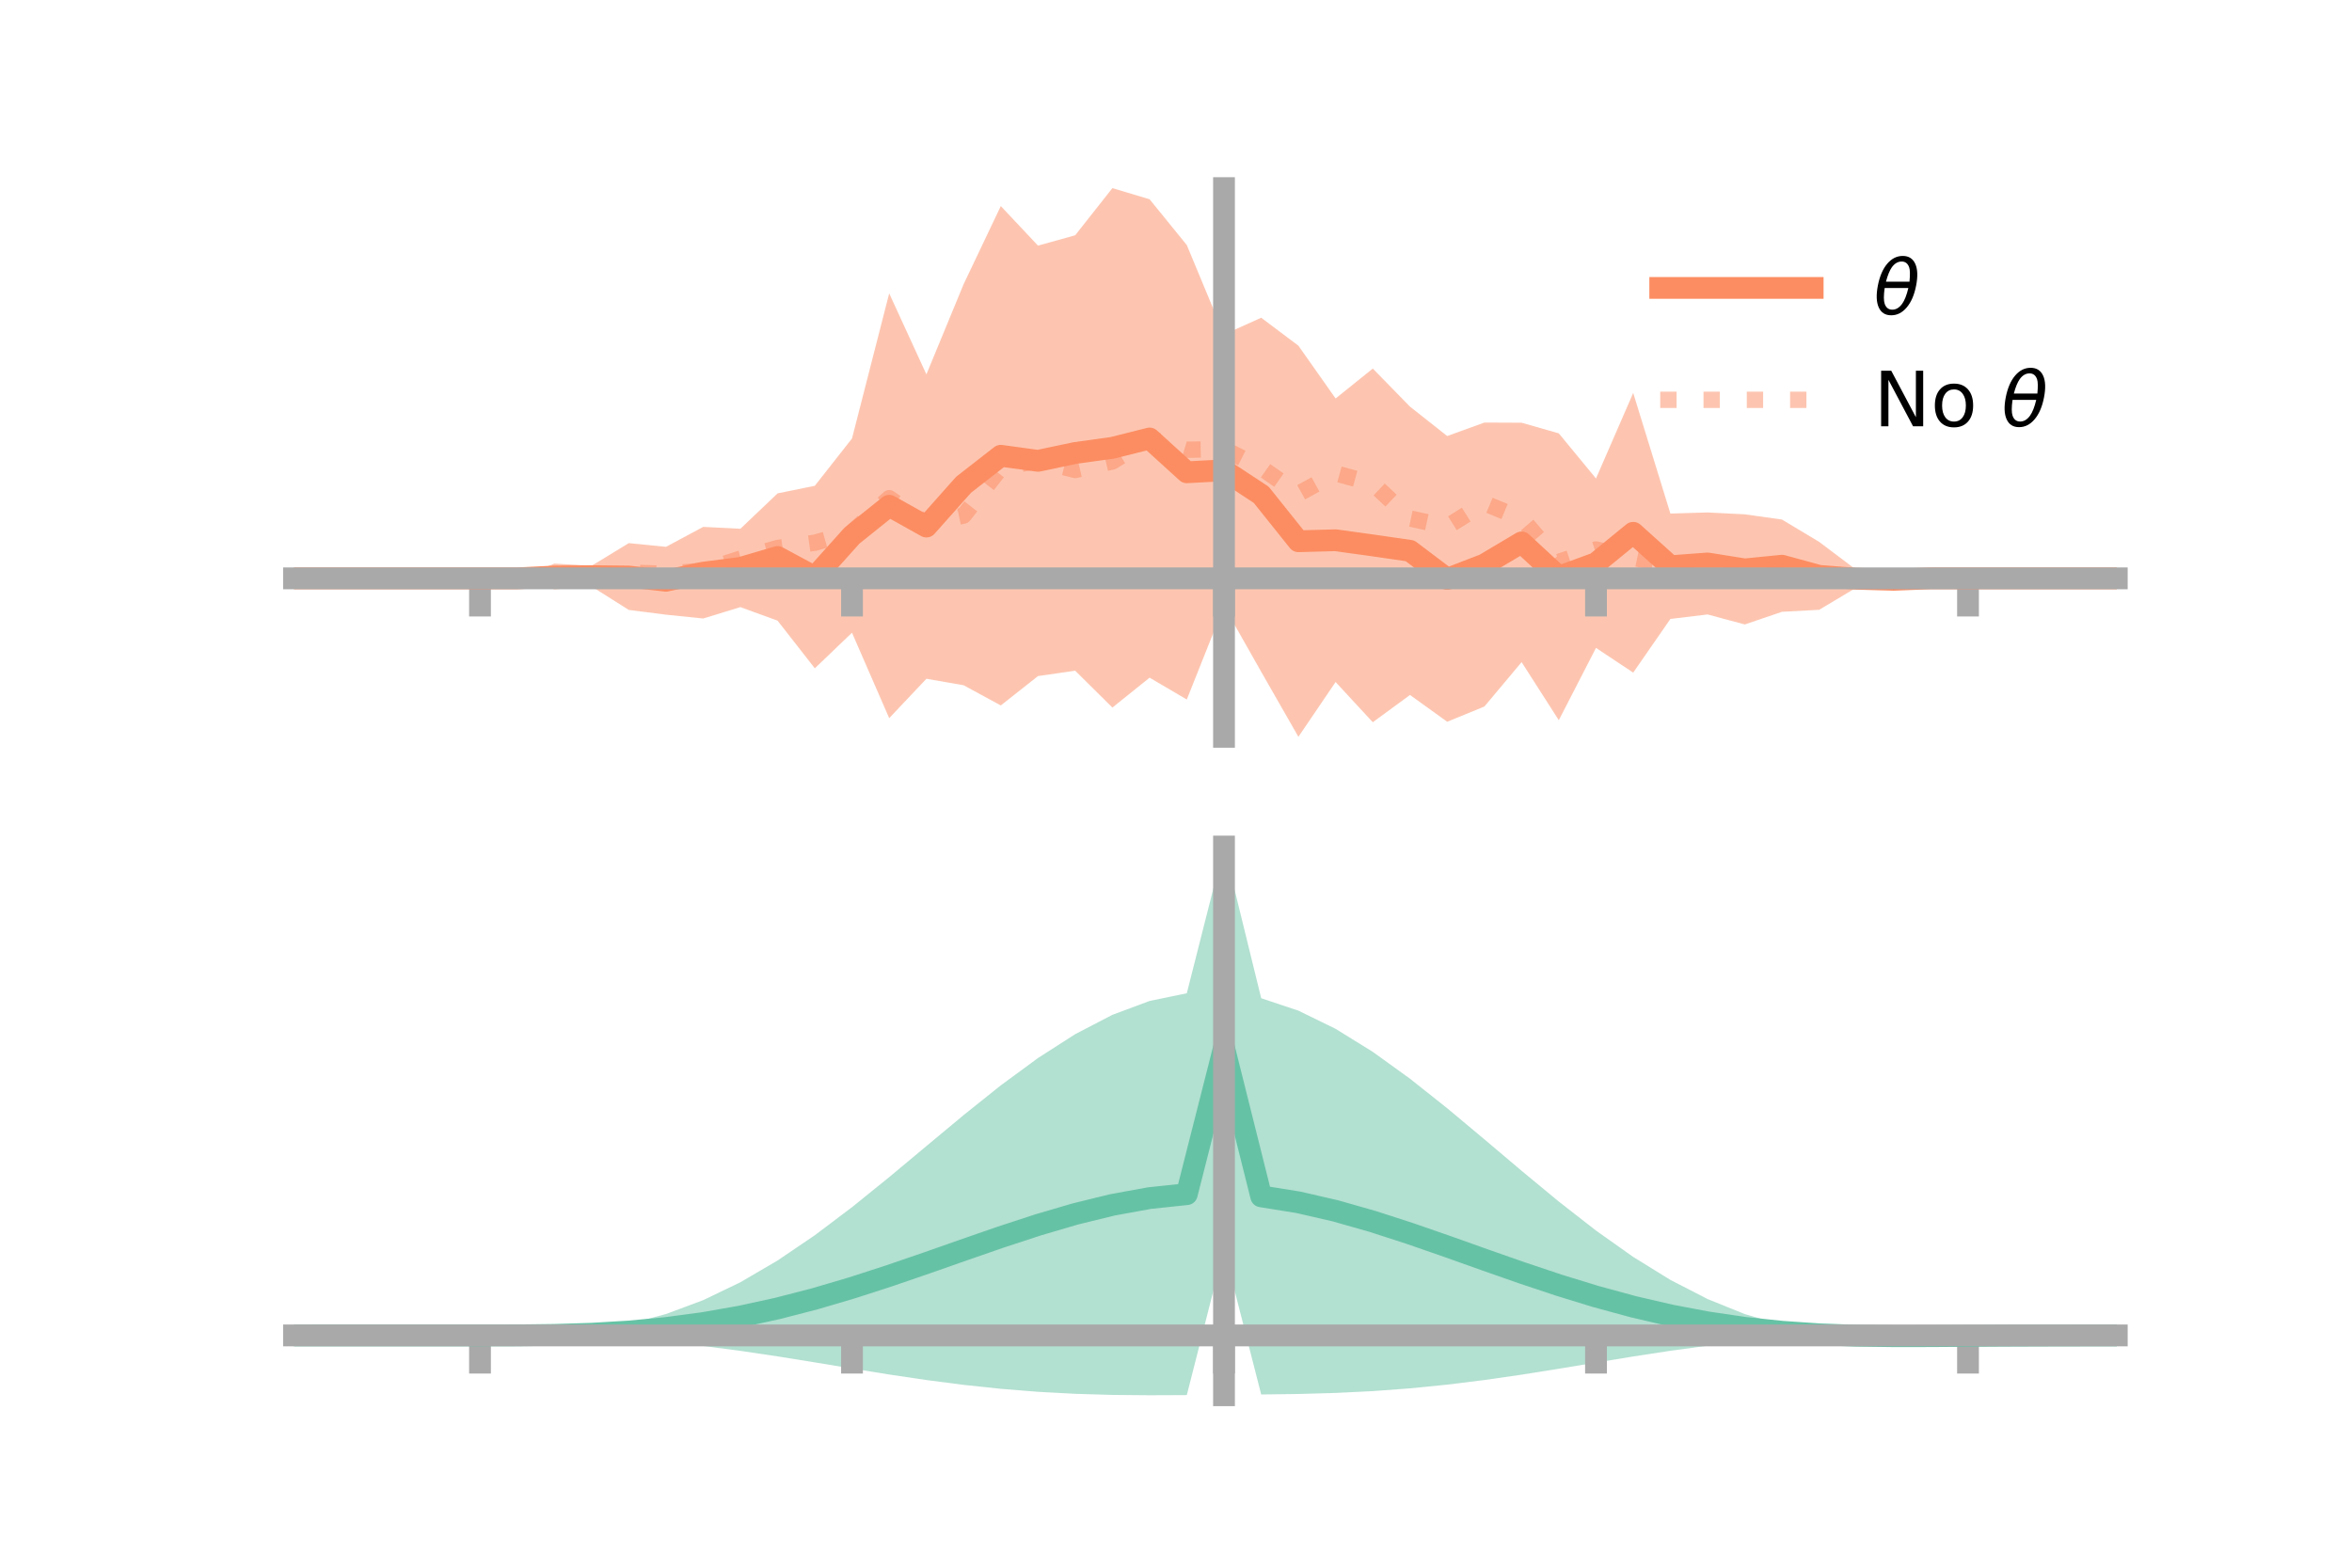 <?xml version="1.0" encoding="utf-8" standalone="no"?>
<!DOCTYPE svg PUBLIC "-//W3C//DTD SVG 1.1//EN"
  "http://www.w3.org/Graphics/SVG/1.1/DTD/svg11.dtd">
<!-- Created with matplotlib (https://matplotlib.org/) -->
<svg height="144pt" version="1.1" viewBox="0 0 216 144" width="216pt" xmlns="http://www.w3.org/2000/svg" xmlns:xlink="http://www.w3.org/1999/xlink">
 <defs>
  <style type="text/css">
*{stroke-linecap:butt;stroke-linejoin:round;}
  </style>
 </defs>
 <g id="figure_1">
  <g id="patch_1">
   <path d="M 0 144 
L 216 144 
L 216 0 
L 0 0 
z
" style="fill:none;"/>
  </g>
  <g id="axes_1">
   <g id="patch_2">
    <path d="M 27 67.68 
L 194.4 67.68 
L 194.4 17.28 
L 27 17.28 
z
" style="fill:none;"/>
   </g>
   <g id="PolyCollection_1">
    <path clip-path="url(#pcea9a84623)" d="M 27 53.125 
L 27 53.125 
L 30.416 53.125 
L 33.833 53.125 
L 37.249 53.125 
L 40.665 53.125 
L 44.082 53.125 
L 47.498 53.125 
L 50.914 51.769 
L 54.331 51.97 
L 57.747 49.889 
L 61.163 50.229 
L 64.58 48.397 
L 67.996 48.569 
L 71.412 45.319 
L 74.829 44.622 
L 78.245 40.278 
L 81.661 26.949 
L 85.078 34.387 
L 88.494 26.108 
L 91.91 18.928 
L 95.327 22.562 
L 98.743 21.61 
L 102.159 17.28 
L 105.576 18.305 
L 108.992 22.51 
L 112.408 30.727 
L 115.824 29.185 
L 119.241 31.753 
L 122.657 36.602 
L 126.073 33.855 
L 129.49 37.352 
L 132.906 40.052 
L 136.322 38.814 
L 139.739 38.829 
L 143.155 39.806 
L 146.571 43.951 
L 149.988 36.094 
L 153.404 47.172 
L 156.82 47.071 
L 160.237 47.244 
L 163.653 47.725 
L 167.069 49.776 
L 170.486 52.353 
L 173.902 52.347 
L 177.318 53.125 
L 180.735 53.125 
L 184.151 53.125 
L 187.567 53.125 
L 190.984 53.125 
L 194.4 53.125 
L 194.4 53.125 
L 194.4 53.125 
L 190.984 53.125 
L 187.567 53.125 
L 184.151 53.125 
L 180.735 53.125 
L 177.318 53.125 
L 173.902 54.168 
L 170.486 53.969 
L 167.069 56.013 
L 163.653 56.196 
L 160.237 57.36 
L 156.82 56.441 
L 153.404 56.853 
L 149.988 61.784 
L 146.571 59.513 
L 143.155 66.154 
L 139.739 60.819 
L 136.322 64.898 
L 132.906 66.297 
L 129.49 63.836 
L 126.073 66.342 
L 122.657 62.647 
L 119.241 67.68 
L 115.824 61.706 
L 112.408 55.673 
L 108.992 64.254 
L 105.576 62.248 
L 102.159 64.993 
L 98.743 61.608 
L 95.327 62.1 
L 91.91 64.799 
L 88.494 62.943 
L 85.078 62.348 
L 81.661 65.967 
L 78.245 58.119 
L 74.829 61.389 
L 71.412 57.012 
L 67.996 55.766 
L 64.58 56.812 
L 61.163 56.462 
L 57.747 56.025 
L 54.331 53.87 
L 50.914 54.137 
L 47.498 53.125 
L 44.082 53.125 
L 40.665 53.125 
L 37.249 53.125 
L 33.833 53.125 
L 30.416 53.125 
L 27 53.125 
z
" style="fill:#fc8d62;fill-opacity:0.5;"/>
   </g>
   <g id="matplotlib.axis_1">
    <g id="xtick_1">
     <g id="line2d_1">
      <defs>
       <path d="M 0 0 
L 0 3.5 
" id="m61851d6eac" style="stroke:#a9a9a9;stroke-width:2;"/>
      </defs>
      <g>
       <use style="fill:#a9a9a9;stroke:#a9a9a9;stroke-width:2;" x="44.082" xlink:href="#m61851d6eac" y="53.125"/>
      </g>
     </g>
    </g>
    <g id="xtick_2">
     <g id="line2d_2">
      <g>
       <use style="fill:#a9a9a9;stroke:#a9a9a9;stroke-width:2;" x="78.245" xlink:href="#m61851d6eac" y="53.125"/>
      </g>
     </g>
    </g>
    <g id="xtick_3">
     <g id="line2d_3">
      <g>
       <use style="fill:#a9a9a9;stroke:#a9a9a9;stroke-width:2;" x="112.408" xlink:href="#m61851d6eac" y="53.125"/>
      </g>
     </g>
    </g>
    <g id="xtick_4">
     <g id="line2d_4">
      <g>
       <use style="fill:#a9a9a9;stroke:#a9a9a9;stroke-width:2;" x="146.571" xlink:href="#m61851d6eac" y="53.125"/>
      </g>
     </g>
    </g>
    <g id="xtick_5">
     <g id="line2d_5">
      <g>
       <use style="fill:#a9a9a9;stroke:#a9a9a9;stroke-width:2;" x="180.735" xlink:href="#m61851d6eac" y="53.125"/>
      </g>
     </g>
    </g>
   </g>
   <g id="matplotlib.axis_2"/>
   <g id="line2d_6">
    <path clip-path="url(#pcea9a84623)" d="M 27 53.125 
L 30.416 53.125 
L 33.833 53.125 
L 37.249 53.125 
L 40.665 53.125 
L 44.082 53.125 
L 47.498 53.125 
L 50.914 52.953 
L 54.331 52.92 
L 57.747 52.957 
L 61.163 53.345 
L 64.58 52.604 
L 67.996 52.167 
L 71.412 51.165 
L 74.829 53.005 
L 78.245 49.199 
L 81.661 46.458 
L 85.078 48.368 
L 88.494 44.526 
L 91.91 41.864 
L 95.327 42.331 
L 98.743 41.609 
L 102.159 41.136 
L 105.576 40.277 
L 108.992 43.382 
L 112.408 43.2 
L 115.824 45.446 
L 119.241 49.717 
L 122.657 49.625 
L 126.073 50.098 
L 129.49 50.594 
L 132.906 53.175 
L 136.322 51.856 
L 139.739 49.824 
L 143.155 52.98 
L 146.571 51.732 
L 149.988 48.939 
L 153.404 52.012 
L 156.82 51.756 
L 160.237 52.302 
L 163.653 51.961 
L 167.069 52.895 
L 170.486 53.161 
L 173.902 53.257 
L 177.318 53.125 
L 180.735 53.125 
L 184.151 53.125 
L 187.567 53.125 
L 190.984 53.125 
L 194.4 53.125 
" style="fill:none;stroke:#fc8d62;stroke-linecap:square;stroke-width:2;"/>
   </g>
   <g id="line2d_7">
    <path clip-path="url(#pcea9a84623)" d="M 27 53.125 
L 30.416 53.125 
L 33.833 53.125 
L 37.249 53.125 
L 40.665 53.125 
L 44.082 53.125 
L 47.498 53.106 
L 50.914 53.01 
L 54.331 53.051 
L 57.747 52.589 
L 61.163 52.708 
L 64.58 52.413 
L 67.996 51.319 
L 71.412 50.336 
L 74.829 49.854 
L 78.245 48.883 
L 81.661 45.76 
L 85.078 48.084 
L 88.494 47.36 
L 91.91 42.983 
L 95.327 42.31 
L 98.743 43.173 
L 102.159 42.39 
L 105.576 40.277 
L 108.992 41.313 
L 112.408 41.25 
L 115.824 42.962 
L 119.241 45.358 
L 122.657 43.48 
L 126.073 44.409 
L 129.49 47.627 
L 132.906 48.365 
L 136.322 46.22 
L 139.739 47.63 
L 143.155 51.609 
L 146.571 50.473 
L 149.988 51.234 
L 153.404 51.939 
L 156.82 52.28 
L 160.237 52.099 
L 163.653 52.614 
L 167.069 53.147 
L 170.486 53.013 
L 173.902 53.17 
L 177.318 53.14 
L 180.735 53.125 
L 184.151 53.125 
L 187.567 53.125 
L 190.984 53.125 
L 194.4 53.125 
" style="fill:none;stroke:#fc8d62;stroke-dasharray:1.5,2.475;stroke-dashoffset:0;stroke-opacity:0.5;stroke-width:1.5;"/>
   </g>
   <g id="patch_3">
    <path d="M 112.408 67.68 
L 112.408 17.28 
" style="fill:none;stroke:#a9a9a9;stroke-linecap:square;stroke-linejoin:miter;stroke-width:2;"/>
   </g>
   <g id="patch_4">
    <path d="M 194.4 67.68 
L 194.4 17.28 
" style="fill:none;"/>
   </g>
   <g id="patch_5">
    <path d="M 27 53.125 
L 194.4 53.125 
" style="fill:none;stroke:#a9a9a9;stroke-linecap:square;stroke-linejoin:miter;stroke-width:2;"/>
   </g>
   <g id="patch_6">
    <path d="M 27 17.28 
L 194.4 17.28 
" style="fill:none;"/>
   </g>
   <g id="legend_1">
    <g id="line2d_8">
     <path d="M 152.47 26.449 
L 166.47 26.449 
" style="fill:none;stroke:#fc8d62;stroke-linecap:square;stroke-width:2;"/>
    </g>
    <g id="line2d_9"/>
    <g id="text_1">
     <!-- $\theta$ -->
     <defs>
      <path d="M 45.516 34.672 
L 14.453 34.672 
Q 12.359 20.062 14.5 13.875 
Q 17.188 6.25 24.469 6.25 
Q 31.781 6.25 37.359 13.922 
Q 42.234 20.656 45.516 34.672 
z
M 47.016 42.969 
Q 48.344 56.844 46.625 61.719 
Q 43.953 69.438 36.766 69.438 
Q 29.297 69.438 23.828 61.812 
Q 19.531 55.672 16.156 42.969 
z
M 38.188 76.766 
Q 49.906 76.766 54.594 66.406 
Q 59.281 56.109 55.719 37.844 
Q 52.203 19.625 43.453 9.281 
Q 34.766 -1.125 23.047 -1.125 
Q 11.281 -1.125 6.641 9.281 
Q 2 19.625 5.516 37.844 
Q 9.078 56.109 17.719 66.406 
Q 26.422 76.766 38.188 76.766 
z
" id="DejaVuSans-Oblique-952"/>
     </defs>
     <g transform="translate(172.07 28.899)scale(0.07 -0.07)">
      <use transform="translate(0 0.234)" xlink:href="#DejaVuSans-Oblique-952"/>
     </g>
    </g>
    <g id="line2d_10">
     <path d="M 152.47 36.724 
L 166.47 36.724 
" style="fill:none;stroke:#fc8d62;stroke-dasharray:1.5,2.475;stroke-dashoffset:0;stroke-opacity:0.5;stroke-width:1.5;"/>
    </g>
    <g id="line2d_11"/>
    <g id="text_2">
     <!-- No $\theta$ -->
     <defs>
      <path d="M 9.812 72.906 
L 23.094 72.906 
L 55.422 11.922 
L 55.422 72.906 
L 64.984 72.906 
L 64.984 0 
L 51.703 0 
L 19.391 60.984 
L 19.391 0 
L 9.812 0 
z
" id="DejaVuSans-78"/>
      <path d="M 30.609 48.391 
Q 23.391 48.391 19.188 42.75 
Q 14.984 37.109 14.984 27.297 
Q 14.984 17.484 19.156 11.844 
Q 23.344 6.203 30.609 6.203 
Q 37.797 6.203 41.984 11.859 
Q 46.188 17.531 46.188 27.297 
Q 46.188 37.016 41.984 42.703 
Q 37.797 48.391 30.609 48.391 
z
M 30.609 56 
Q 42.328 56 49.016 48.375 
Q 55.719 40.766 55.719 27.297 
Q 55.719 13.875 49.016 6.219 
Q 42.328 -1.422 30.609 -1.422 
Q 18.844 -1.422 12.172 6.219 
Q 5.516 13.875 5.516 27.297 
Q 5.516 40.766 12.172 48.375 
Q 18.844 56 30.609 56 
z
" id="DejaVuSans-111"/>
      <path id="DejaVuSans-32"/>
     </defs>
     <g transform="translate(172.07 39.174)scale(0.07 -0.07)">
      <use transform="translate(0 0.234)" xlink:href="#DejaVuSans-78"/>
      <use transform="translate(74.805 0.234)" xlink:href="#DejaVuSans-111"/>
      <use transform="translate(135.986 0.234)" xlink:href="#DejaVuSans-32"/>
      <use transform="translate(167.773 0.234)" xlink:href="#DejaVuSans-Oblique-952"/>
     </g>
    </g>
   </g>
  </g>
  <g id="axes_2">
   <g id="patch_7">
    <path d="M 27 128.16 
L 194.4 128.16 
L 194.4 77.76 
L 27 77.76 
z
" style="fill:none;"/>
   </g>
   <g id="PolyCollection_2">
    <path clip-path="url(#pd4f48c2a3f)" d="M 27 122.669 
L 27 122.662 
L 30.416 122.664 
L 33.833 122.665 
L 37.249 122.665 
L 40.665 122.665 
L 44.082 122.665 
L 47.498 122.646 
L 50.914 122.522 
L 54.331 122.204 
L 57.747 121.615 
L 61.163 120.7 
L 64.58 119.425 
L 67.996 117.781 
L 71.412 115.782 
L 74.829 113.464 
L 78.245 110.886 
L 81.661 108.126 
L 85.078 105.273 
L 88.494 102.429 
L 91.91 99.697 
L 95.327 97.185 
L 98.743 94.993 
L 102.159 93.218 
L 105.576 91.943 
L 108.992 91.236 
L 112.408 77.76 
L 115.824 91.692 
L 119.241 92.834 
L 122.657 94.504 
L 126.073 96.619 
L 129.49 99.085 
L 132.906 101.798 
L 136.322 104.654 
L 139.739 107.545 
L 143.155 110.37 
L 146.571 113.034 
L 149.988 115.455 
L 153.404 117.567 
L 156.82 119.325 
L 160.237 120.706 
L 163.653 121.709 
L 167.069 122.341 
L 170.486 122.54 
L 173.902 122.542 
L 177.318 122.561 
L 180.735 122.595 
L 184.151 122.622 
L 187.567 122.64 
L 190.984 122.652 
L 194.4 122.659 
L 194.4 122.675 
L 194.4 122.675 
L 190.984 122.689 
L 187.567 122.714 
L 184.151 122.756 
L 180.735 122.822 
L 177.318 122.905 
L 173.902 122.933 
L 170.486 122.84 
L 167.069 122.783 
L 163.653 122.947 
L 160.237 123.231 
L 156.82 123.612 
L 153.404 124.075 
L 149.988 124.599 
L 146.571 125.16 
L 143.155 125.726 
L 139.739 126.269 
L 136.322 126.762 
L 132.906 127.186 
L 129.49 127.527 
L 126.073 127.78 
L 122.657 127.948 
L 119.241 128.044 
L 115.824 128.089 
L 112.408 114.728 
L 108.992 128.145 
L 105.576 128.16 
L 102.159 128.129 
L 98.743 128.028 
L 95.327 127.844 
L 91.91 127.57 
L 88.494 127.206 
L 85.078 126.763 
L 81.661 126.255 
L 78.245 125.705 
L 74.829 125.141 
L 71.412 124.591 
L 67.996 124.082 
L 64.58 123.637 
L 61.163 123.273 
L 57.747 122.999 
L 54.331 122.815 
L 50.914 122.712 
L 47.498 122.671 
L 44.082 122.665 
L 40.665 122.665 
L 37.249 122.665 
L 33.833 122.665 
L 30.416 122.666 
L 27 122.669 
z
" style="fill:#66c2a5;fill-opacity:0.5;"/>
   </g>
   <g id="matplotlib.axis_3">
    <g id="xtick_6">
     <g id="line2d_12">
      <g>
       <use style="fill:#a9a9a9;stroke:#a9a9a9;stroke-width:2;" x="44.082" xlink:href="#m61851d6eac" y="122.665"/>
      </g>
     </g>
    </g>
    <g id="xtick_7">
     <g id="line2d_13">
      <g>
       <use style="fill:#a9a9a9;stroke:#a9a9a9;stroke-width:2;" x="78.245" xlink:href="#m61851d6eac" y="122.665"/>
      </g>
     </g>
    </g>
    <g id="xtick_8">
     <g id="line2d_14">
      <g>
       <use style="fill:#a9a9a9;stroke:#a9a9a9;stroke-width:2;" x="112.408" xlink:href="#m61851d6eac" y="122.665"/>
      </g>
     </g>
    </g>
    <g id="xtick_9">
     <g id="line2d_15">
      <g>
       <use style="fill:#a9a9a9;stroke:#a9a9a9;stroke-width:2;" x="146.571" xlink:href="#m61851d6eac" y="122.665"/>
      </g>
     </g>
    </g>
    <g id="xtick_10">
     <g id="line2d_16">
      <g>
       <use style="fill:#a9a9a9;stroke:#a9a9a9;stroke-width:2;" x="180.735" xlink:href="#m61851d6eac" y="122.665"/>
      </g>
     </g>
    </g>
   </g>
   <g id="matplotlib.axis_4"/>
   <g id="line2d_17">
    <path clip-path="url(#pd4f48c2a3f)" d="M 27 122.666 
L 30.416 122.665 
L 33.833 122.665 
L 37.249 122.665 
L 40.665 122.665 
L 44.082 122.665 
L 47.498 122.658 
L 50.914 122.617 
L 54.331 122.51 
L 57.747 122.307 
L 61.163 121.986 
L 64.58 121.531 
L 67.996 120.931 
L 71.412 120.186 
L 74.829 119.303 
L 78.245 118.296 
L 81.661 117.19 
L 85.078 116.018 
L 88.494 114.818 
L 91.91 113.634 
L 95.327 112.514 
L 98.743 111.511 
L 102.159 110.673 
L 105.576 110.051 
L 108.992 109.69 
L 112.408 96.244 
L 115.824 109.891 
L 119.241 110.439 
L 122.657 111.226 
L 126.073 112.2 
L 129.49 113.306 
L 132.906 114.492 
L 136.322 115.708 
L 139.739 116.907 
L 143.155 118.048 
L 146.571 119.097 
L 149.988 120.027 
L 153.404 120.821 
L 156.82 121.468 
L 160.237 121.969 
L 163.653 122.328 
L 167.069 122.562 
L 170.486 122.69 
L 173.902 122.737 
L 177.318 122.733 
L 180.735 122.709 
L 184.151 122.689 
L 187.567 122.677 
L 190.984 122.67 
L 194.4 122.667 
" style="fill:none;stroke:#66c2a5;stroke-linecap:square;stroke-width:2;"/>
   </g>
   <g id="patch_8">
    <path d="M 112.408 128.16 
L 112.408 77.76 
" style="fill:none;stroke:#a9a9a9;stroke-linecap:square;stroke-linejoin:miter;stroke-width:2;"/>
   </g>
   <g id="patch_9">
    <path d="M 194.4 128.16 
L 194.4 77.76 
" style="fill:none;"/>
   </g>
   <g id="patch_10">
    <path d="M 27 122.665 
L 194.4 122.665 
" style="fill:none;stroke:#a9a9a9;stroke-linecap:square;stroke-linejoin:miter;stroke-width:2;"/>
   </g>
   <g id="patch_11">
    <path d="M 27 77.76 
L 194.4 77.76 
" style="fill:none;"/>
   </g>
  </g>
 </g>
 <defs>
  <clipPath id="pcea9a84623">
   <rect height="50.4" width="167.4" x="27" y="17.28"/>
  </clipPath>
  <clipPath id="pd4f48c2a3f">
   <rect height="50.4" width="167.4" x="27" y="77.76"/>
  </clipPath>
 </defs>
</svg>
